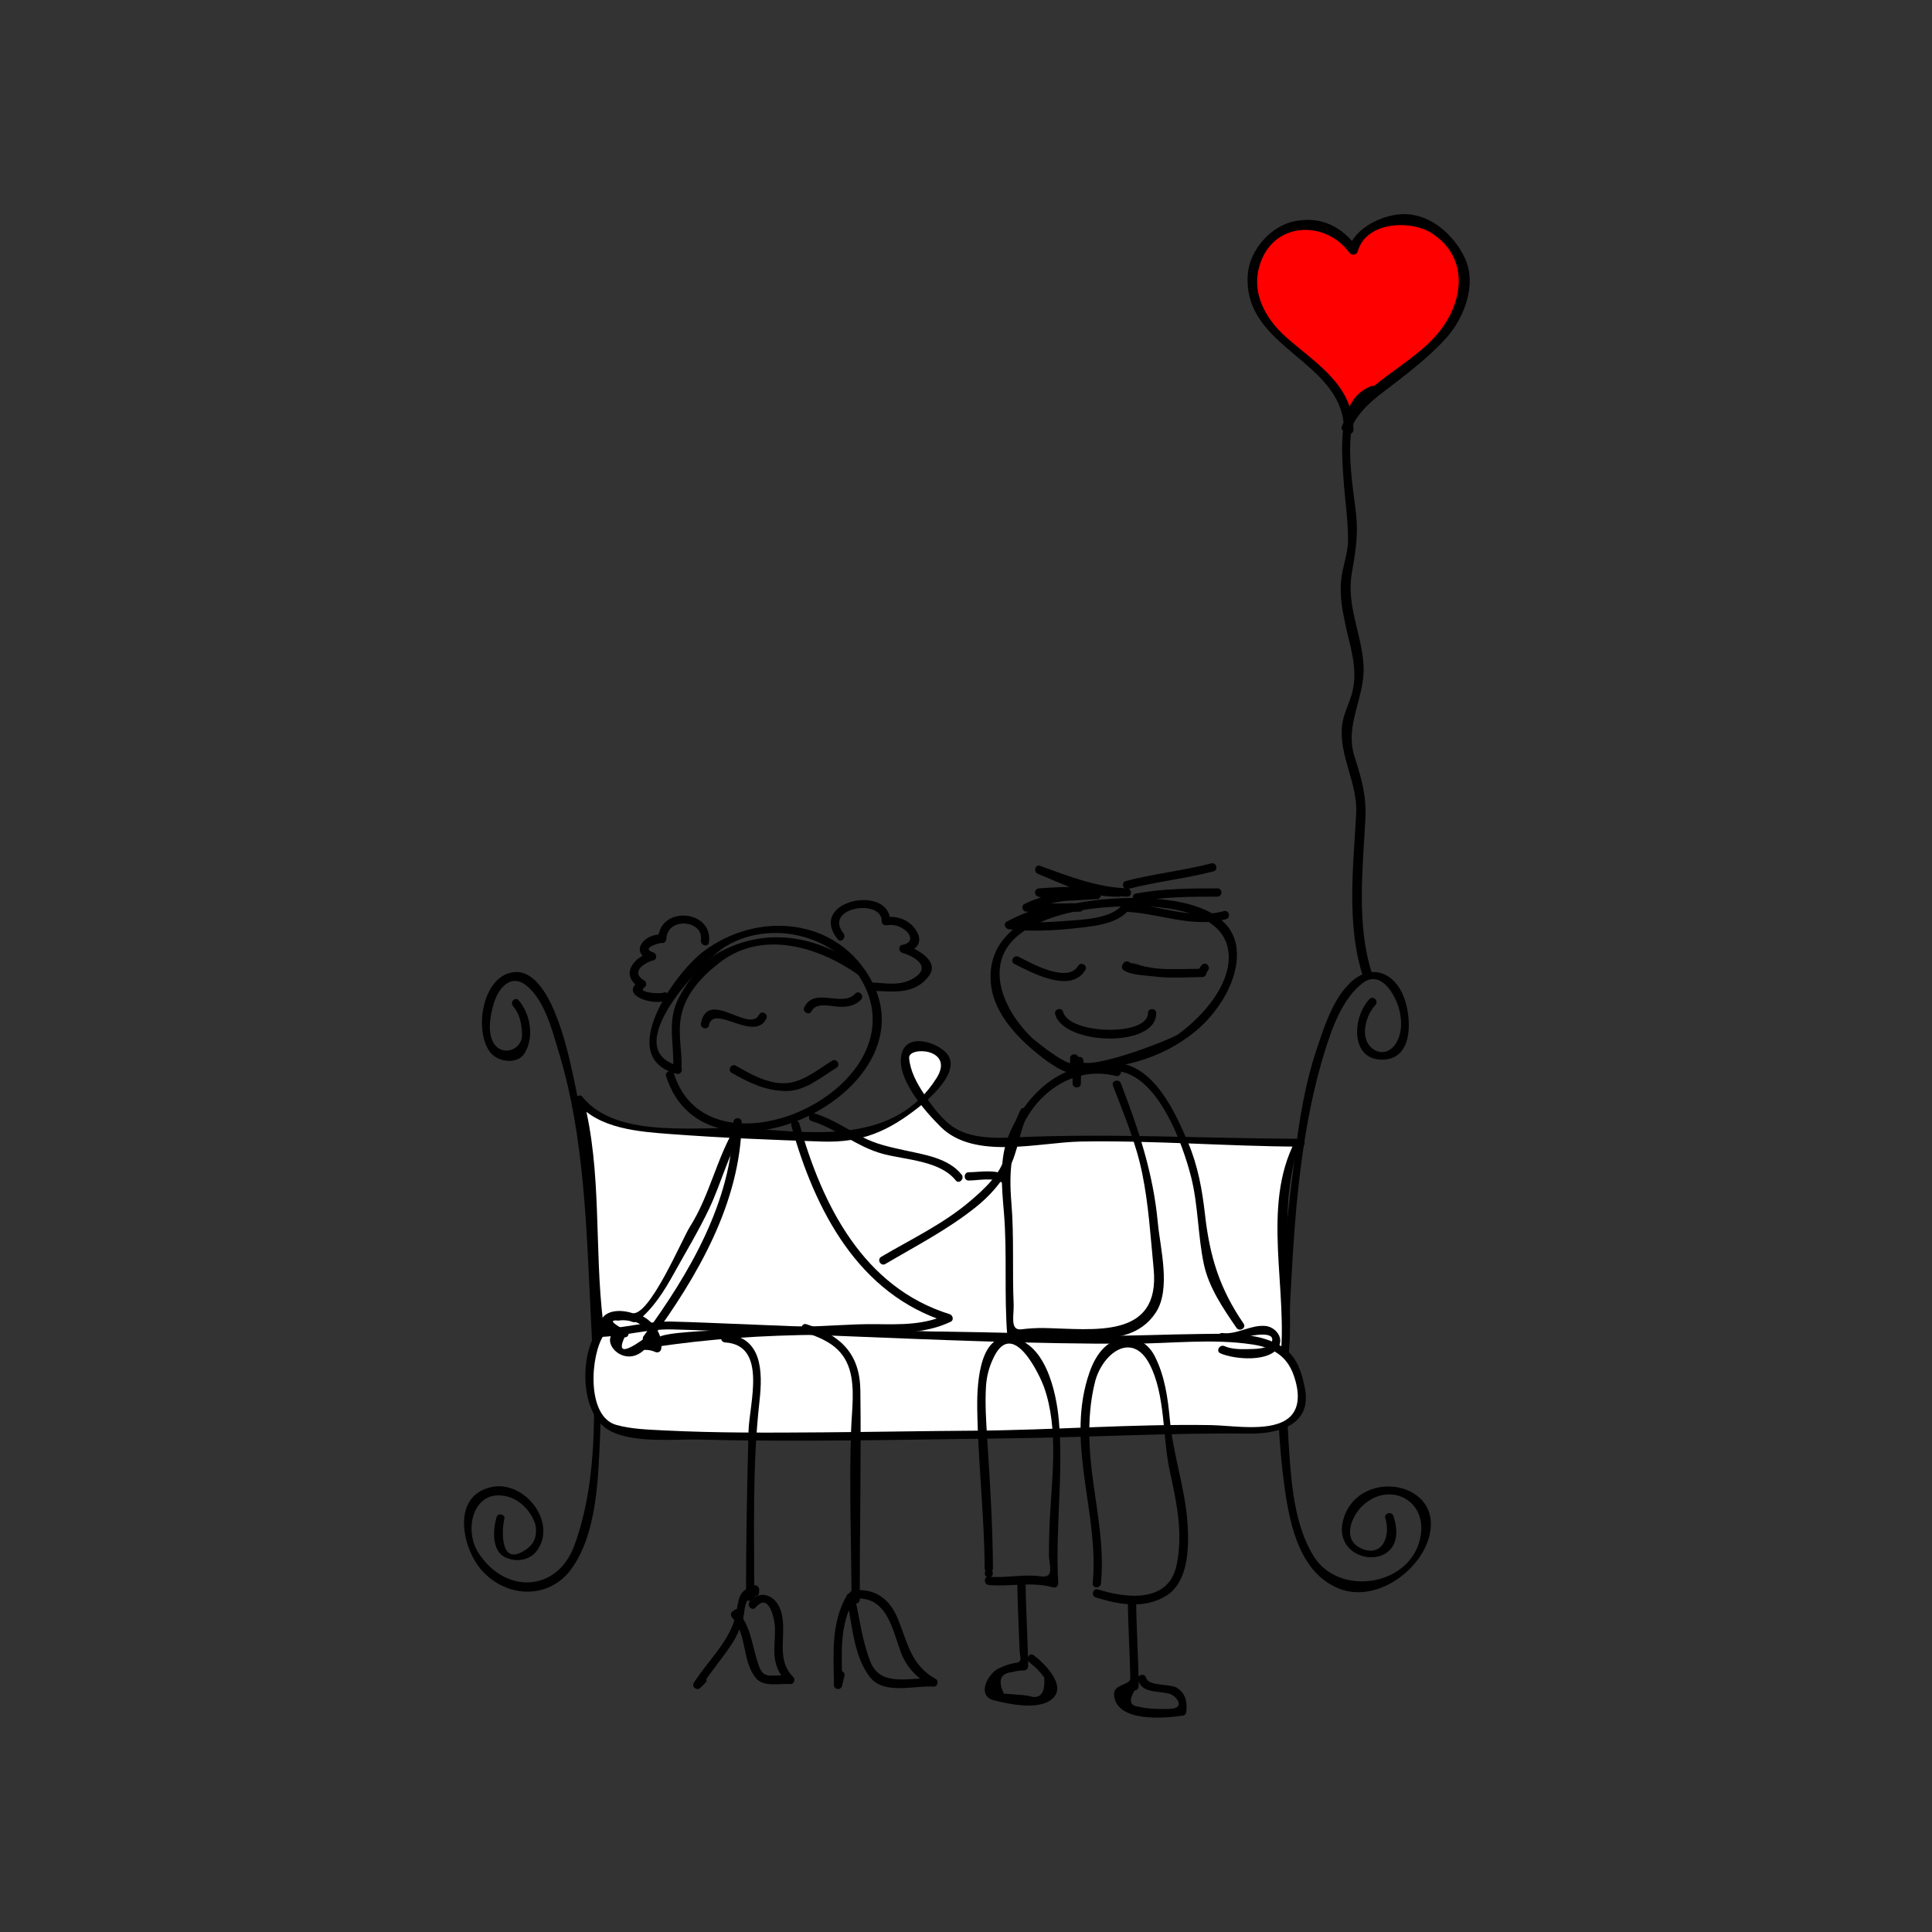 <?xml version="1.0" encoding="utf-8"?>
<!-- Generator: Adobe Illustrator 16.0.0, SVG Export Plug-In . SVG Version: 6.00 Build 0)  -->
<!DOCTYPE svg PUBLIC "-//W3C//DTD SVG 1.1//EN" "http://www.w3.org/Graphics/SVG/1.1/DTD/svg11.dtd">
<svg version="1.1" id="Layer_1" xmlns="http://www.w3.org/2000/svg" xmlns:xlink="http://www.w3.org/1999/xlink" x="0px" y="0px"
	 width="350px" height="350px" viewBox="0 0 350 350" enable-background="new 0 0 350 350" xml:space="preserve">
<rect x="0" y="0" width="350" height="350" fill="#333333" stroke="none"/>
<g>
	<g>
		<path fill="#FF0000" d="M244.338,77.808c0.405-11.756-15.3-13.713-17.313-24.686c-2.012-10.58,11.677-17.631,18.12-7.836
			c0.444-3.371,8.457-7.054,12.485-5.094c5.232,2.743,9.643,7.64,6.845,15.28c-1.898,5.18-6.443,8.596-10.874,12.124
			c-3.222,2.742-8.456,5.9-9.663,9.819"/>
		<g>
			<path d="M245.196,77.808c-0.084-8.025-6.652-11.858-12.091-16.629c-4.13-3.623-6.825-8.753-4.506-14.221
				c2.946-6.947,11.745-6.775,15.804-1.238c0.424,0.578,1.35,0.563,1.569-0.206c1.549-5.429,9.643-5.692,13.397-3.271
				c6.635,4.278,5.899,12.013,1.509,17.664c-5.009,6.447-14.556,9.51-17.77,17.281c-0.423,1.023,1.239,1.465,1.656,0.456
				c1.581-3.823,5.297-6.167,8.421-8.605c3.139-2.448,6.258-4.936,8.907-7.918c3.232-3.639,5.516-9.74,3.25-14.44
				c-1.98-4.109-6.014-7.761-10.738-7.889c-3.795-0.103-9.182,2.385-10.289,6.266c0.523-0.069,1.047-0.137,1.569-0.206
				c-2.812-3.835-6.538-5.702-11.301-4.789c-4.33,0.829-8.17,5.193-8.523,9.558c-1.098,13.538,17.285,15.586,17.418,28.187
				C243.491,78.915,245.208,78.916,245.196,77.808L245.196,77.808z"/>
		</g>
	</g>
	<g>
		<g>
			<path d="M248.474,176.112c-2.727-8.627-1.609-18.709-1.129-27.611c0.237-4.4-0.686-7.393-1.986-11.538
				c-1.795-5.721,1.983-10.684,1.662-16.42c-0.322-5.743-3.126-10.75-2.135-16.636c0.61-3.629,1.139-6.476,0.84-10.14
				c-0.438-5.375-3.644-19.547,3.11-22.144c1.022-0.393,0.578-2.054-0.457-1.656c-6.173,2.374-5.348,11.188-5.013,16.487
				c0.24,3.791,0.846,7.571,0.845,11.375c-0.001,2.438-1.002,4.801-1.242,7.218c-0.277,2.789,0.157,5.175,0.717,7.896
				c0.839,4.08,2.325,7.967,1.359,12.21c-0.487,2.137-1.689,4.104-1.917,6.307c-0.58,5.604,2.87,10.385,2.556,16.011
				c-0.523,9.39-1.748,19.979,1.134,29.098C247.15,177.621,248.809,177.172,248.474,176.112L248.474,176.112z"/>
		</g>
	</g>
	<g>
		<g>
			<path d="M92.93,182.242c1.231,1.447,1.572,3.226,1.646,5.067c0.119,2.97-3.688,4.185-5.165,1.617
				c-1.165-2.024-0.587-5.008,0.025-7.087c0.812-2.759,3.072-5.632,5.979-3.252c3.326,2.722,4.667,8.247,5.858,12.178
				c4.669,15.395,4.993,32.434,5.794,48.417c0.662,13.214,1.6,28.086-2.988,40.724c-3.121,8.597-12.605,8.938-17.444,1.346
				c-2.691-4.222-0.869-11.621,5.174-10.163c2.458,0.593,4.352,2.675,5.148,4.98c0.47,2.125-0.155,3.718-1.878,4.78
				c-4.763,3.166-4.086-4.391-3.723-5.608c0.269-0.9-1.134-1.282-1.401-0.387c-0.625,2.09-0.938,6.017,1.496,7.231
				c1.98,0.987,4.547,0.667,5.905-1.282c3.58-5.14-2.415-12.711-8.349-11.404c-7.308,1.608-5.33,11.105-1.656,15.168
				c4.5,4.977,12.106,5.192,16.117-0.282c4.765-6.505,4.905-16.787,5.259-24.469c0.43-9.322-0.051-18.674-0.625-27.979
				c-0.765-12.394-1.605-24.946-4.297-37.094c-0.912-4.116-4.093-19.634-10.91-18.604c-5.583,0.844-7.042,10.67-4.087,14.499
				c1.354,1.755,4.907,2.304,6.221,0.173c1.794-2.91,1.086-7.061-1.073-9.597C93.349,180.5,92.326,181.533,92.93,182.242
				L92.93,182.242z"/>
		</g>
	</g>
	<g>
		<g>
			<path d="M248.091,180.995c-3.24,3.416-3.471,11.382,2.732,10.955c5.303-0.364,4.835-7.631,3.589-11.078
				c-1.716-4.743-6.01-6.451-9.796-2.842c-3.192,3.044-4.762,8.073-6.122,12.144c-1.999,5.979-3.057,12.331-3.841,18.57
				c-2.504,19.935-4.729,41.364-1.843,61.363c0.951,6.591,2.847,14.806,9.622,17.627c6.576,2.738,14.618-2.878,16.412-9.127
				c2.923-10.178-12.093-12.768-15.282-3.979c-3.339,9.201,12.412,10.737,8.872,0.021c-0.307-0.93-1.78-0.531-1.471,0.406
				c1.018,3.081-0.49,7.268-4.446,5.413c-3.35-1.57-1.742-5.583,0.11-7.476c4.669-4.771,11.868-1.527,10.746,5.207
				c-1.52,9.118-14.666,11.175-19.326,3.816c-3.683-5.816-4.159-13.865-4.598-20.517c-0.474-7.194-0.272-14.435,0.082-21.629
				c0.808-16.381,1.574-33.554,6.433-49.292c1.311-4.245,3.195-9.641,6.866-12.463c3.034-2.333,5.462,1.371,6.357,3.846
				c0.859,2.376,1.038,5.611-0.728,7.618c-1.775,2.017-4.392,0.775-5.013-1.398c-0.569-1.995,0.346-4.658,1.721-6.109
				C249.846,181.36,248.769,180.279,248.091,180.995L248.091,180.995z"/>
		</g>
	</g>
	<g>
		<path fill="#FFFFFF" d="M104.989,199.198c4.938,6.896,23.931,5.517,31.529,5.976c6.837,0.459,14.435,1.84,21.274,0
			c3.039-0.92,20.893-12.411,10.255-15.63c-9.877-2.299,0.76,14.251,5.699,16.089c6.837,2.3,14.815,0.461,22.033,0.461
			c12.914,0,26.591,0.92,39.886,0.92l0,0h-0.38c-5.317,9.193-1.14,28.5-2.658,39.534c-11.397-5.976-112.063-4.598-123.839-5.058
			C106.888,227.239,108.788,212.988,104.989,199.198"/>
		<g>
			<path d="M104.487,199.7c3.923,4.834,11.365,5.323,17.109,5.755c9.035,0.679,18.315,1.05,27.362,1.351
				c7.217,0.24,11.963-1.884,17.471-6.222c2.076-1.636,8.097-6.827,4.858-9.984c-2.001-1.949-7.017-3.406-7.947,0.301
				c-1.113,4.439,4.28,10.463,7.081,13.245c6.106,6.063,17.802,2.793,25.358,2.658c13.289-0.237,26.595,0.878,39.886,0.92
				c0-0.474,0-0.946,0-1.42c-0.127,0-0.253,0-0.38,0c-0.241,0-0.498,0.133-0.613,0.352c-6.279,11.908-1.237,27.099-2.755,39.893
				c0.356-0.204,0.712-0.408,1.068-0.613c-2.759-1.364-6.078-1.706-9.088-2.095c-5.776-0.745-11.594-1.137-17.407-1.465
				c-15.536-0.877-31.112-1.111-46.67-1.282c-13.624-0.15-27.249-0.153-40.873-0.2c-2.091-0.008-4.182-0.018-6.273-0.038
				c-0.696-0.007-1.391-0.016-2.087-0.027c-1.606-0.027-1.133,0.301-1.316-1.195c-1.657-13.564-0.156-27.262-3.598-40.622
				c-0.229-0.887-1.598-0.51-1.369,0.377c3.552,13.789,2.062,28.082,3.774,42.104c0.048,0.396,0.287,0.694,0.71,0.71
				c20.286,0.735,40.655,0.129,60.954,0.442c12.867,0.199,25.74,0.506,38.588,1.258c7.325,0.429,17.171-0.087,23.938,3.261
				c0.519,0.256,1.004-0.067,1.068-0.613c0.776-6.543,0.141-13.185-0.076-19.745c-0.105-3.229-0.086-6.451,0.132-9.675
				c0.06-0.878,1.037-9.404,2.272-9.404c0.916,0,0.915-1.417,0-1.42c-17.361-0.056-34.559-1.044-51.91-0.254
				c-3.881,0.177-8.583,0.198-11.724-2.359c-1.865-1.519-3.334-3.553-4.656-5.535c-1.282-1.923-2.496-4.155-2.676-6.497
				c-0.169-2.188,8.36-1.737,4.966,3.645c-7.394,11.724-21.358,10.061-33.147,9.161c-9.088-0.693-24.518,2.253-31.027-5.768
				C104.914,197.985,103.916,198.996,104.487,199.7L104.487,199.7z"/>
		</g>
	</g>
	<g>
		<path fill="#FFFFFF" d="M108.788,241.49c-3.419,4.138-1.9,15.17,1.898,17.01c4.559,2.758,52.424,1.378,68.758,1.378
			c14.435,0,29.249-1.378,43.687-0.919c6.077,0,16.333,1.379,11.396-11.492c-2.279-5.977-14.055-5.058-20.134-5.058
			c-15.575,1.38-86.231-2.299-93.829-2.299C116.005,240.11,113.347,241.49,108.788,241.49"/>
		<g>
			<path d="M108.175,241.132c-3.141,4.495-3.179,15.188,2.367,18.094c4.372,2.29,11.657,1.445,16.366,1.567
				c18.754,0.486,37.554-0.02,56.31-0.234c14.376-0.164,28.688-1.011,43.071-0.848c5.436,0.062,11.476-1.592,10.076-8.388
				c-0.806-3.915-1.939-6.56-5.686-8.197c-4-1.749-8.964-1.508-13.219-1.462c-6.215,0.065-12.41,0.378-18.634,0.32
				c-16.854-0.153-33.706-0.866-50.544-1.541c-6.826-0.273-13.65-0.564-20.476-0.825c-2.044-0.078-4.088-0.155-6.133-0.203
				c-4.369-0.101-8.539,1.207-12.886,1.365c-0.913,0.033-0.916,1.453,0,1.42c4.341-0.158,8.531-1.452,12.886-1.365
				c2.271,0.046,4.542,0.142,6.813,0.229c7.676,0.294,15.351,0.624,23.026,0.929c17.787,0.707,35.603,1.493,53.407,1.433
				c7.297-0.024,14.705-0.962,21.956,0.135c3.617,0.548,6.222,1.985,7.486,5.573c0.987,2.799,1.423,6.353-1.443,8.134
				c-3.401,2.114-9.807,0.963-13.563,0.902c-14.302-0.23-28.609,0.921-42.914,1.011c-9.064,0.058-18.127,0.229-27.191,0.3
				c-9.688,0.074-19.398,0.135-29.078-0.355c-2.818-0.143-5.773-0.23-8.508-0.985c-5.535-1.525-4.687-12.823-2.264-16.29
				C109.927,241.096,108.695,240.388,108.175,241.132L108.175,241.132z"/>
		</g>
	</g>
	<g>
		<g>
			<path d="M122.995,193.091c-11.404-2.926,4.445-19.239,8.502-21.668c9.132-5.469,22.463-1.264,25.901,9.055
				c6.068,18.214-29.162,33.341-35.277,14.103c-0.292-0.918-1.74-0.525-1.446,0.398c7.072,22.249,47.815,3.269,37.367-17.007
				c-6.115-11.865-20.9-13.089-30.781-5.473c-5.015,3.866-15.973,19.137-4.666,22.039
				C123.534,194.778,123.932,193.332,122.995,193.091L122.995,193.091z"/>
		</g>
	</g>
	<g>
		<g>
			<path d="M123.447,193.744c0.204-3.438-0.762-6.439,0.002-9.927c0.875-3.992,3.919-7.152,7.052-9.536
				c7.738-5.888,17.928-2.699,25.042,2.361c0.79,0.562,1.538-0.74,0.757-1.295c-7.716-5.489-16.594-7.564-25.333-3.186
				c-3.415,1.71-6.182,5.17-7.923,8.461c-2.37,4.48-0.819,8.453-1.097,13.122C121.889,194.711,123.39,194.705,123.447,193.744
				L123.447,193.744z"/>
		</g>
	</g>
	<g>
		<g>
			<path d="M128.426,170.731c0.841-5.901-8.918-6.817-9.21-0.653c0.25-0.25,0.5-0.5,0.75-0.75c-3.253-0.369-6.145,3.357-2.02,4.658
				c0-0.482,0-0.964,0-1.446c-3.313,0.846-5.704,4.225-1.999,6.378c0-0.432,0-0.863,0-1.295c-3.999,2.616,2.259,4.602,4.673,3.646
				c0.889-0.352,0.502-1.803-0.398-1.447c-0.765,0.303-4.842-0.038-3.518-0.904c0.463-0.303,0.506-1.001,0-1.295
				c-2.531-1.471-0.09-3.195,1.641-3.637c0.744-0.19,0.688-1.229,0-1.446c-2.38-0.751,1.093-1.772,1.622-1.712
				c0.42,0.048,0.732-0.378,0.75-0.75c0.191-4.034,6.788-3.428,6.264,0.255C126.845,171.278,128.291,171.686,128.426,170.731
				L128.426,170.731z"/>
		</g>
	</g>
	<g>
		<g>
			<path d="M152.81,169.092c-3.739-4.754,7.023-6.363,6.912-2.201c-0.014,0.532,0.486,0.793,0.949,0.723
				c1.252-0.189,2.337,0.135,3.326,0.913c1.268,0.998,1.274,2.35-0.539,2.648c-0.766,0.125-0.667,1.257,0,1.446
				c2.406,0.685,5.402,2.655,1.978,4.636c-2.534,1.465-4.946,0.806-7.695,0.719c-0.968-0.03-0.965,1.47,0,1.5
				c3.854,0.121,7.966,0.882,10.594-2.754c1.971-2.728-2.576-5.005-4.478-5.547c0,0.482,0,0.964,0,1.446
				c1.771-0.291,3.323-1.618,2.395-3.549c-1.103-2.294-3.555-3.27-5.979-2.904c0.316,0.241,0.633,0.482,0.949,0.723
				c0.18-6.76-15.089-3.881-9.473,3.261C152.347,170.912,153.4,169.843,152.81,169.092L152.81,169.092z"/>
		</g>
	</g>
	<g>
		<g>
			<path d="M128.426,185.752c0.838-4.004,8.157,3.143,10.393-1.187c0.443-0.858-0.851-1.617-1.295-0.758
				c-1.796,3.479-9.221-4.775-10.544,1.546C126.782,186.297,128.228,186.698,128.426,185.752L128.426,185.752z"/>
		</g>
	</g>
	<g>
		<g>
			<path d="M147.011,183.2c0.837-1.636,3.257-0.947,4.739-0.836c1.575,0.118,3.118-0.103,4.246-1.288
				c0.667-0.7-0.393-1.763-1.061-1.061c-2.428,2.553-7.313-1.298-9.219,2.427C145.276,183.302,146.57,184.062,147.011,183.2
				L147.011,183.2z"/>
		</g>
	</g>
	<g>
		<g>
			<path d="M132.559,194.361c3.083,1.76,5.884,3.135,9.481,3.287c3.706,0.156,6.515-2.398,9.48-4.198
				c0.826-0.501,0.072-1.798-0.757-1.295c-2.223,1.349-4.183,3.005-6.709,3.769c-3.781,1.144-7.596-1.064-10.738-2.857
				C132.474,192.586,131.719,193.882,132.559,194.361L132.559,194.361z"/>
		</g>
	</g>
	<g>
		<g>
			<path d="M132.87,203.302c-0.254,14.356-8.014,27.453-16.282,38.762c-0.572,0.782,0.73,1.529,1.295,0.758
				c8.451-11.56,16.228-24.851,16.487-39.52C134.387,202.334,132.887,202.336,132.87,203.302L132.87,203.302z"/>
		</g>
	</g>
	<g>
		<g>
			<path d="M143.364,203.956c4.278,15.292,12.129,30.554,28.287,35.568c-0.06-0.457-0.12-0.914-0.179-1.371
				c-4.041,1.906-8.421,1.784-12.782,1.729c-4.535-0.059-9.105,0.429-13.655,0.444c-4.81,0.017-9.581,0.189-14.373,0.626
				c-1.204,0.11-10.8,0.362-11.413,1.413c0.489-0.838-0.808-1.593-1.295-0.758c-0.463,0.794-0.484,0.855-0.558,1.744
				c-0.044,0.532,0.509,0.791,0.949,0.724c10.133-1.572,20.059-2.175,30.297-2.272c4.354-0.041,8.669-0.417,13.023-0.395
				c3.685,0.02,7.209-0.377,10.563-1.96c0.621-0.293,0.393-1.193-0.179-1.371c-15.643-4.854-23.112-19.77-27.239-34.52
				C144.55,202.627,143.103,203.022,143.364,203.956L143.364,203.956z"/>
		</g>
	</g>
	<g>
		<g>
			<path d="M133.428,203.834c-3.593,5.803-4.795,12.671-8.455,18.42c-1.35,2.12-7.438,16.576-10.505,15.604
				c-1.984-0.629-4.992-0.636-5.692,1.654c-0.791,2.586,3.085,3.004,4.563,2.742c0.83-0.147,0.641-1.556-0.199-1.474
				c-6.181,0.604-0.112,8.452,4.171,3.101c-0.427-0.177-0.854-0.354-1.28-0.53c0,0.152,0,0.304,0,0.456
				c0,0.416,0.341,0.74,0.75,0.75c0.656-0.04,1.289,0.077,1.897,0.353c0.552,0.256,1.057-0.06,1.128-0.647
				c0.327-2.697-1.688-5.239-4.192-6.186c-0.906-0.342-1.294,1.108-0.398,1.447c1.751,0.661,3.324,2.812,3.091,4.738
				c0.376-0.216,0.752-0.432,1.128-0.647c-0.922-0.428-1.904-0.644-1.904-0.264c0-0.603-0.854-1.063-1.28-0.53
				c-3.293,2.279-4.331,2.099-3.111-0.54c-0.066-0.491-0.133-0.982-0.199-1.474c-2.175-1.213-2.487-1.736-0.937-1.569
				c0.684-0.104,1.372-0.082,2.066,0.066c0.526,0.188,0.96,0.399,1.421,0.026c2.943-2.382,4.851-5.474,6.669-8.757
				c2.099-3.789,4.392-7.584,6.253-11.487c2.285-4.792,3.488-9.937,6.311-14.495C135.233,203.767,133.936,203.014,133.428,203.834
				L133.428,203.834z"/>
		</g>
	</g>
	<g>
		<g>
			<path d="M147.074,203.114c4.587,1.424,8.208,4.669,12.851,5.916c4.146,1.114,10.348,1.209,13.216,4.813
				c0.602,0.757,1.656-0.313,1.061-1.061c-2.384-2.996-6.822-3.624-10.332-4.396c-2.714-0.599-5.235-1.121-7.715-2.439
				c-2.904-1.543-5.517-3.297-8.682-4.28C146.546,201.38,146.153,202.828,147.074,203.114L147.074,203.114z"/>
		</g>
	</g>
	<g>
		<g>
			<path d="M160.395,228.98c5.598-3.301,11.343-6.252,16.434-10.34c2.414-1.938,4.48-4.245,5.959-6.965
				c1.629-2.996,1.889-6.678,3.362-9.814c0.409-0.87-0.884-1.633-1.295-0.758c-1.32,2.811-2.023,5.184-2.705,8.118
				c-0.8,3.439-3.815,6.164-6.382,8.358c-4.832,4.133-10.69,6.897-16.13,10.105C158.806,228.176,159.56,229.473,160.395,228.98
				L160.395,228.98z"/>
		</g>
	</g>
	<g>
		<g>
			<path d="M202.543,193.476c-8.898-2.299-16.184,3.904-19.607,11.72c-2.017,4.603-1.467,9.629-1.064,14.49
				c0.612,7.41,0.012,14.869,0.607,22.301c0.038,0.479,0.45,0.862,0.949,0.724c7.882-2.206,20.496,3.312,25.934-4.896
				c2.828-4.27,0.825-11.61,0.39-16.308c-0.834-8.993-3.487-16.86-6.684-25.231c-0.342-0.895-1.792-0.507-1.447,0.398
				c2.028,5.312,4.171,10.339,5.31,15.93c1.159,5.691,1.505,11.482,2.063,17.249c1.245,12.868-10.915,10.905-19.764,10.733
				c-1.417-0.027-2.817,0.06-4.223,0.234c-2.1,0.261-1.293-2.627-1.372-4.466c-0.267-6.178,0.097-12.321-0.413-18.489
				c-0.472-5.699-0.101-10.534,2.867-15.521c3.344-5.62,9.565-9.099,16.057-7.421C203.082,195.165,203.479,193.718,202.543,193.476
				L202.543,193.476z"/>
		</g>
	</g>
	<g>
		<g>
			<path d="M202.344,194.039c7.398,0.645,11.921,13.156,13.448,19.233c1.287,5.121,1.202,10.535,2.289,15.705
				c0.891,4.236,3.509,8.072,5.915,11.568c0.544,0.791,1.845,0.042,1.295-0.758c-4.316-6.272-6.117-12.085-6.977-19.63
				c-0.522-4.591-1.282-8.933-3.096-13.204c-2.317-5.456-6.069-13.822-12.875-14.415
				C201.38,192.455,201.388,193.956,202.344,194.039L202.344,194.039z"/>
		</g>
	</g>
	<g>
		<g>
			<path d="M131.345,243.192c7.758,0.484,4.39,11.114,4.256,16.089c-0.271,10.018-0.455,20.016-0.456,30.038
				c0,0.91,1.166,0.937,1.473,0.199c0.239-0.345,0.479-0.689,0.718-1.034c0.653-0.711-0.405-1.774-1.061-1.061
				c-0.68,0.74-0.735,0.813-1.104,1.696c0.491,0.066,0.982,0.133,1.473,0.199c0-11.787-0.37-23.746,0.945-35.476
				c0.61-5.441,0.499-11.73-6.245-12.151C130.378,241.632,130.384,243.133,131.345,243.192L131.345,243.192z"/>
		</g>
	</g>
	<g>
		<g>
			<path d="M145.709,241.345c3.747,1.21,6.971,2.73,8.192,6.75c1.02,3.358,0.415,7.397,0.288,10.838
				c-0.378,10.273,0.047,20.565,0.071,30.842c0.002,0.967,1.5,0.968,1.5,0c0-0.606,0-1.214,0-1.82c0-0.968-1.5-0.968-1.5,0
				c0,0.606,0,1.214,0,1.82c0.5,0,1,0,1.5,0c-0.029-12.615,0.268-25.277,0.102-37.882c-0.088-6.714-3.598-10.006-9.755-11.995
				C145.185,239.6,144.792,241.048,145.709,241.345L145.709,241.345z"/>
		</g>
	</g>
	<g>
		<g>
			<path d="M136.806,287.658c-3.011-0.147-2.989,2.259-3.454,4.647c-0.948,4.866-5.119,8.516-7.662,12.564
				c-0.459,0.731,0.581,1.507,1.178,0.909c0.303-0.304,0.606-0.606,0.91-0.91c0.685-0.685-0.376-1.745-1.061-1.061
				c-0.304,0.303-0.607,0.606-0.91,0.91c0.393,0.303,0.785,0.605,1.178,0.909c1.753-2.792,3.957-5.25,5.731-8.024
				c0.767-1.199,1.299-2.51,1.779-3.842c0.462-1.283,0.159-4.709,2.31-4.604C137.773,289.205,137.769,287.705,136.806,287.658
				L136.806,287.658z"/>
		</g>
	</g>
	<g>
		<g>
			<path d="M136.881,291.216c2.516-2.986,3.46,2.401,3.505,3.49c0.061,1.469-0.118,2.947-0.117,4.417
				c0.001,2.264,0.774,4.162,2.377,5.746c0.177-0.427,0.354-0.854,0.53-1.28c-1.123-0.089-2.228-0.076-3.352-0.037
				c-1.646,0.058-2.049-0.837-2.54-2.318c-1.076-3.251-1.238-6.592-3.591-9.259c0,0.354,0,0.707,0,1.061
				c0.193-0.087,0.387-0.175,0.58-0.262c0.902-0.328,0.513-1.778-0.398-1.447c-0.565,0.206-0.799,0.295-1.242,0.648
				c-0.333,0.267-0.247,0.781,0,1.061c2.738,3.104,1.765,7.774,4.244,10.893c1.438,1.809,4.295,1.003,6.299,1.161
				c0.67,0.053,0.97-0.846,0.53-1.28c-3.409-3.368-0.92-8.016-2.271-12.07c-0.911-2.732-3.67-3.894-5.616-1.583
				C135.201,290.89,136.257,291.957,136.881,291.216L136.881,291.216z"/>
		</g>
	</g>
	<g>
		<g>
			<path d="M154.556,289.615c5.942-0.637,6.991,5.063,8.55,9.461c1.033,2.912,2.962,4.89,5.635,6.364
				c0.126-0.466,0.252-0.932,0.378-1.397c-3.864-0.273-9.543,1.766-11.417-2.954c-1.502-3.783-2.019-8.01-2.878-11.969
				c-0.14-0.646-1.059-0.721-1.371-0.18c-2.958,5.136-2.437,10.596-2.378,16.309c0.01,0.969,1.476,0.966,1.5,0
				c0.117-0.48,0.234-0.962,0.352-1.442c0.412-0.869-0.881-1.631-1.295-0.758c-0.377,0.797-0.535,1.32-0.557,2.2c0.5,0,1,0,1.5,0
				c-0.056-5.399-0.639-10.669,2.173-15.551c-0.457-0.061-0.914-0.12-1.371-0.18c0.992,4.57,1.248,10.772,4.372,14.48
				c2.554,3.029,8.048,1.309,11.37,1.544c0.754,0.054,1.011-1.049,0.378-1.397c-4.656-2.569-5.081-6.822-7.012-11.263
				c-1.498-3.443-4.187-5.168-7.93-4.768C153.604,288.217,153.594,289.718,154.556,289.615L154.556,289.615z"/>
		</g>
	</g>
	<g>
		<g>
			<path d="M179.132,285.773c0.968,0,0.968-1.5,0-1.5S178.164,285.773,179.132,285.773L179.132,285.773z"/>
		</g>
	</g>
	<g>
		<g>
			<path d="M179.882,284.112c-0.047-7.911-0.558-15.82-1.054-23.713c-0.191-3.061-0.39-6.087-0.212-9.154
				c0.113-1.954,0.586-3.695,1.452-5.44c3.551-7.153,8.451,3.748,9.048,5.423c2.768,7.765,1.386,16.904,1.019,24.932
				c-0.082,1.796-0.1,3.592-0.107,5.389c-0.01,2.06,1.108,4.39-1.511,4.017c-3.108-0.443-6.265,0.355-9.385,0.074
				c-0.964-0.087-0.955,1.414,0,1.5c3.926,0.354,7.751-0.67,11.633,0.429c0.449,0.127,0.978-0.234,0.949-0.724
				c-0.573-9.848,0.968-19.633,0.114-29.47c-0.46-5.303-2.521-14.7-9.155-15.086c-5.585-0.324-5.685,9.664-5.636,12.961
				c0.141,9.629,1.288,19.221,1.345,28.863C178.388,285.079,179.888,285.08,179.882,284.112L179.882,284.112z"/>
		</g>
	</g>
	<g>
		<g>
			<path d="M199.454,286.844c0.84-8.79-1.853-17.227-2.099-25.97c-0.1-3.535,0.151-7.074,1.014-10.511
				c1.277-5.097,6.697-9.4,9.909-3.184c2.852,5.52,2.324,13.203,3.622,19.225c1.235,5.726,2.474,11.284,1.25,17.127
				c-1.46,6.976-9.159,5.996-14.247,4.409c-0.926-0.288-1.319,1.16-0.398,1.447c4.201,1.31,8.709,2.131,12.673-0.243
				c4.176-2.5,4.229-8.888,3.963-13.064c-0.406-6.365-2.615-12.494-3.205-18.853c-0.368-3.972-0.925-8.022-2.775-11.604
				c-1.378-2.667-4.137-3.927-6.961-2.876c-3.326,1.236-4.753,5.127-5.535,8.248c-2.995,11.948,2.433,23.89,1.29,35.849
				C197.862,287.807,199.363,287.798,199.454,286.844L199.454,286.844z"/>
		</g>
	</g>
	<g>
		<g>
			<path d="M184.299,286.844c0.034,4.009,0.271,8.01,0.407,12.016c0.055,1.611,0.655,2.213-0.888,2.425
				c-1,0.137-1.906,0.531-2.819,0.93c-1.983,0.865-4.217,4.978-0.938,5.813c2.842,0.725,8.113,1.832,10.539-0.24
				c2.847-2.433-1.581-6.62-3.353-7.938c-0.777-0.578-1.524,0.725-0.758,1.295c1.058,0.786,1.887,1.673,2.679,2.73
				c0.209,2.93-0.728,4.047-2.811,3.353c-0.341-0.051-0.683-0.099-1.024-0.144c-1.16-0.084-2.304-0.208-3.467-0.254
				c-1.131-2.394-0.639-3.696,1.478-3.907c0.705-0.193,1.426-0.297,2.159-0.311c0.405-0.021,0.754-0.325,0.75-0.75
				c-0.042-5.01-0.412-10.009-0.454-15.019C185.791,285.877,184.291,285.876,184.299,286.844L184.299,286.844z"/>
		</g>
	</g>
	<g>
		<g>
			<path d="M204.324,290.03c0.036,4.669,0.353,9.328,0.445,13.995c0.026,1.332-3.092,0.982-2.948,3.014
				c0.354,5.028,9.246,4.271,12.553,3.739c0.343-0.056,0.526-0.416,0.551-0.724c0.145-1.79-0.098-3.139-1.594-4.219
				c-1.277-0.922-5.229-0.228-5.712-1.897c-0.269-0.928-1.716-0.533-1.447,0.398c0.468,1.616,1.856,1.959,3.395,2.135
				c0.723,0.083,1.438,0.172,2.15,0.326c1.355,0.294,2.978,2.506,0.654,2.738c-1.1,0.11-2.213,0.065-3.314,0.028
				c-0.999-0.036-1.98-0.176-2.947-0.417c-1.421-0.159-1.614-1.124-0.579-2.894c0.406,0.009,0.753-0.348,0.75-0.75
				c-0.037-5.162-0.416-10.313-0.456-15.474C205.816,289.063,204.316,289.063,204.324,290.03L204.324,290.03z"/>
		</g>
	</g>
	<g>
		<g>
			<path d="M221.458,242.993c1.493,0.194,3.071-0.451,4.486-0.84c0.776-0.213,5.476-1.169,4.376,1.113
				c-0.558,1.157-3.142,1.113-4.169,1.14c-1.358,0.036-3.049,0.03-4.314-0.537c-0.875-0.393-1.639,0.9-0.758,1.295
				c2.511,1.125,9.161,1.713,10.631-1.337c0.815-1.692-0.795-3.454-2.443-3.615c-2.685-0.262-5.192,1.622-7.809,1.281
				C220.501,241.368,220.513,242.87,221.458,242.993L221.458,242.993z"/>
		</g>
	</g>
	<g>
		<g>
			<path d="M175.491,213.864c1.832-0.021,4.331-0.611,5.993,0.353c0.839,0.486,1.594-0.811,0.758-1.295
				c-1.972-1.144-4.591-0.582-6.751-0.558C174.524,212.375,174.523,213.875,175.491,213.864L175.491,213.864z"/>
		</g>
	</g>
	<g>
		<g>
			<path d="M195.811,196.275c0-0.506,0.007-1.012,0.037-1.517c0.018-0.287,0.019-0.927,0.199-1.139
				c0.624-0.731-0.433-1.798-1.061-1.061c-0.811,0.95-0.676,2.546-0.676,3.716C194.311,197.243,195.811,197.242,195.811,196.275
				L195.811,196.275z"/>
		</g>
	</g>
	<g>
		<g>
			<path d="M194.767,192.179c-0.017,2.189-7.073-3.453-7.821-4.172c-5.624-5.404-9.306-14.549-0.991-19.625
				c5.902-3.602,13.985-4.31,20.719-4.203c5.889,0.094,15.913,1.511,15.927,9.215c0.01,5.541-5.017,10.937-9.108,13.94
				c-1.402,1.029-18.135,7.527-18.135,4.39c0-0.968-1.5-0.968-1.5,0c0,0.455,0,0.91,0,1.365c0,0.404,0.341,0.756,0.75,0.75
				c8.085-0.112,15.726-1.832,22.055-7.095c4.026-3.348,7.839-9.222,7.384-14.677c-0.759-9.081-14.483-9.6-21.008-9.346
				c-9.289,0.362-24.745,3.238-23.518,15.575c0.548,5.504,5.212,10.162,9.382,13.349c1.789,1.366,7.329,5.381,7.365,0.532
				C196.273,191.211,194.773,191.212,194.767,192.179L194.767,192.179z"/>
		</g>
	</g>
	<g>
		<g>
			<path d="M183.758,174.622c3.244,1.619,10.229,5.468,12.862,1.096c0.501-0.831-0.797-1.584-1.295-0.757
				c-1.955,3.245-8.462-0.463-10.81-1.634C183.652,172.896,182.893,174.19,183.758,174.622L183.758,174.622z"/>
		</g>
	</g>
	<g>
		<g>
			<path d="M203.517,174.505c-0.058,0.088-0.114,0.176-0.171,0.264c-0.167,0.257-0.135,0.709,0.117,0.909
				c1.261,1,3.866,0.979,5.447,1.195c2.938,0.401,5.954,0.148,8.908,0.127c0.447-0.003,0.699-0.342,0.75-0.75
				c0.078-0.126,0.156-0.253,0.234-0.379c0.633-0.725-0.423-1.791-1.061-1.061c-0.499,0.571-0.583,0.709-0.674,1.44
				c0.25-0.25,0.5-0.5,0.75-0.75c-2.268,0.017-4.532,0.103-6.8,0.041c-1.509-0.041-2.976-0.269-4.434-0.64
				c-0.336-0.17-0.688-0.274-1.055-0.311c-0.855-0.286-1.096-0.062-0.719,0.672C205.34,174.448,204.041,173.697,203.517,174.505
				L203.517,174.505z"/>
		</g>
	</g>
	<g>
		<g>
			<path d="M191.153,183.73c1.507,5.644,18.355,6.182,18.311-0.199c-0.007-0.967-1.507-0.968-1.5,0
				c0.03,4.249-14.274,3.883-15.363-0.199C192.351,182.398,190.904,182.795,191.153,183.73L191.153,183.73z"/>
		</g>
	</g>
	<g>
		<g>
			<path d="M202.8,160.936c-5.191,0.183-9.687-2.142-14.366-4.07c-0.133,0.482-0.266,0.964-0.398,1.446
				c5.237,1.91,10.499,3.92,16.129,4.124c0.976,0.035,0.953-1.428,0-1.5c-5.324-0.403-10.605-0.403-15.93,0
				c-0.868,0.066-0.991,1.168-0.199,1.473c3.422,1.319,7.101,0.576,10.669,0.481c0.965-0.025,0.969-1.511,0-1.5
				c-4.438,0.051-9.091,0.375-13.124,2.379c-0.687,0.341-0.337,1.397,0.379,1.397c3.186,0,6.372,0,9.558,0
				c0.976,0,0.956-1.437,0-1.5c-4.545-0.303-9.143,1.177-13.123,3.288c-0.721,0.382-0.303,1.324,0.379,1.397
				c4.23,0.457,8.602,0.215,12.816-0.274c2.967-0.344,7.537-0.833,9.223-3.739c0.486-0.838-0.81-1.593-1.295-0.757
				c-1.728,2.975-7.897,3.043-10.816,3.279c-3.273,0.265-6.656,0.343-9.928-0.01c0.126,0.466,0.252,0.932,0.379,1.397
				c3.739-1.983,8.097-3.367,12.365-3.083c0-0.5,0-1,0-1.5c-3.186,0-6.372,0-9.558,0c0.126,0.466,0.252,0.932,0.379,1.397
				c3.795-1.886,8.197-2.126,12.366-2.174c0-0.5,0-1,0-1.5c-3.417,0.09-6.99,0.837-10.271-0.427
				c-0.066,0.491-0.133,0.982-0.199,1.473c5.324-0.403,10.605-0.403,15.93,0c0-0.5,0-1,0-1.5c-5.488-0.198-10.629-2.209-15.73-4.07
				c-0.923-0.337-1.27,1.087-0.398,1.446c4.802,1.979,9.446,4.311,14.765,4.124C203.765,162.402,203.768,160.902,202.8,160.936
				L202.8,160.936z"/>
		</g>
	</g>
	<g>
		<g>
			<path d="M204.363,161.043c5.105-1.321,10.367-1.865,15.473-3.187c0.936-0.242,0.539-1.689-0.398-1.446
				c-5.105,1.321-10.367,1.866-15.473,3.187C203.029,159.839,203.426,161.286,204.363,161.043L204.363,161.043z"/>
		</g>
	</g>
	<g>
		<g>
			<path d="M206.183,163.318c4.746-0.875,9.557-0.881,14.366-0.882c0.967,0,0.968-1.5,0-1.5c-4.946,0.001-9.885,0.036-14.765,0.936
				C204.834,162.047,205.237,163.493,206.183,163.318L206.183,163.318z"/>
		</g>
	</g>
	<g>
		<g>
			<path d="M203.708,165.167c6.171,0.197,12.235,3.041,18.405,1.338c0.932-0.257,0.535-1.704-0.398-1.446
				c-5.982,1.65-11.999-1.2-18.007-1.392C202.74,163.636,202.743,165.136,203.708,165.167L203.708,165.167z"/>
		</g>
	</g>
</g>
</svg>
